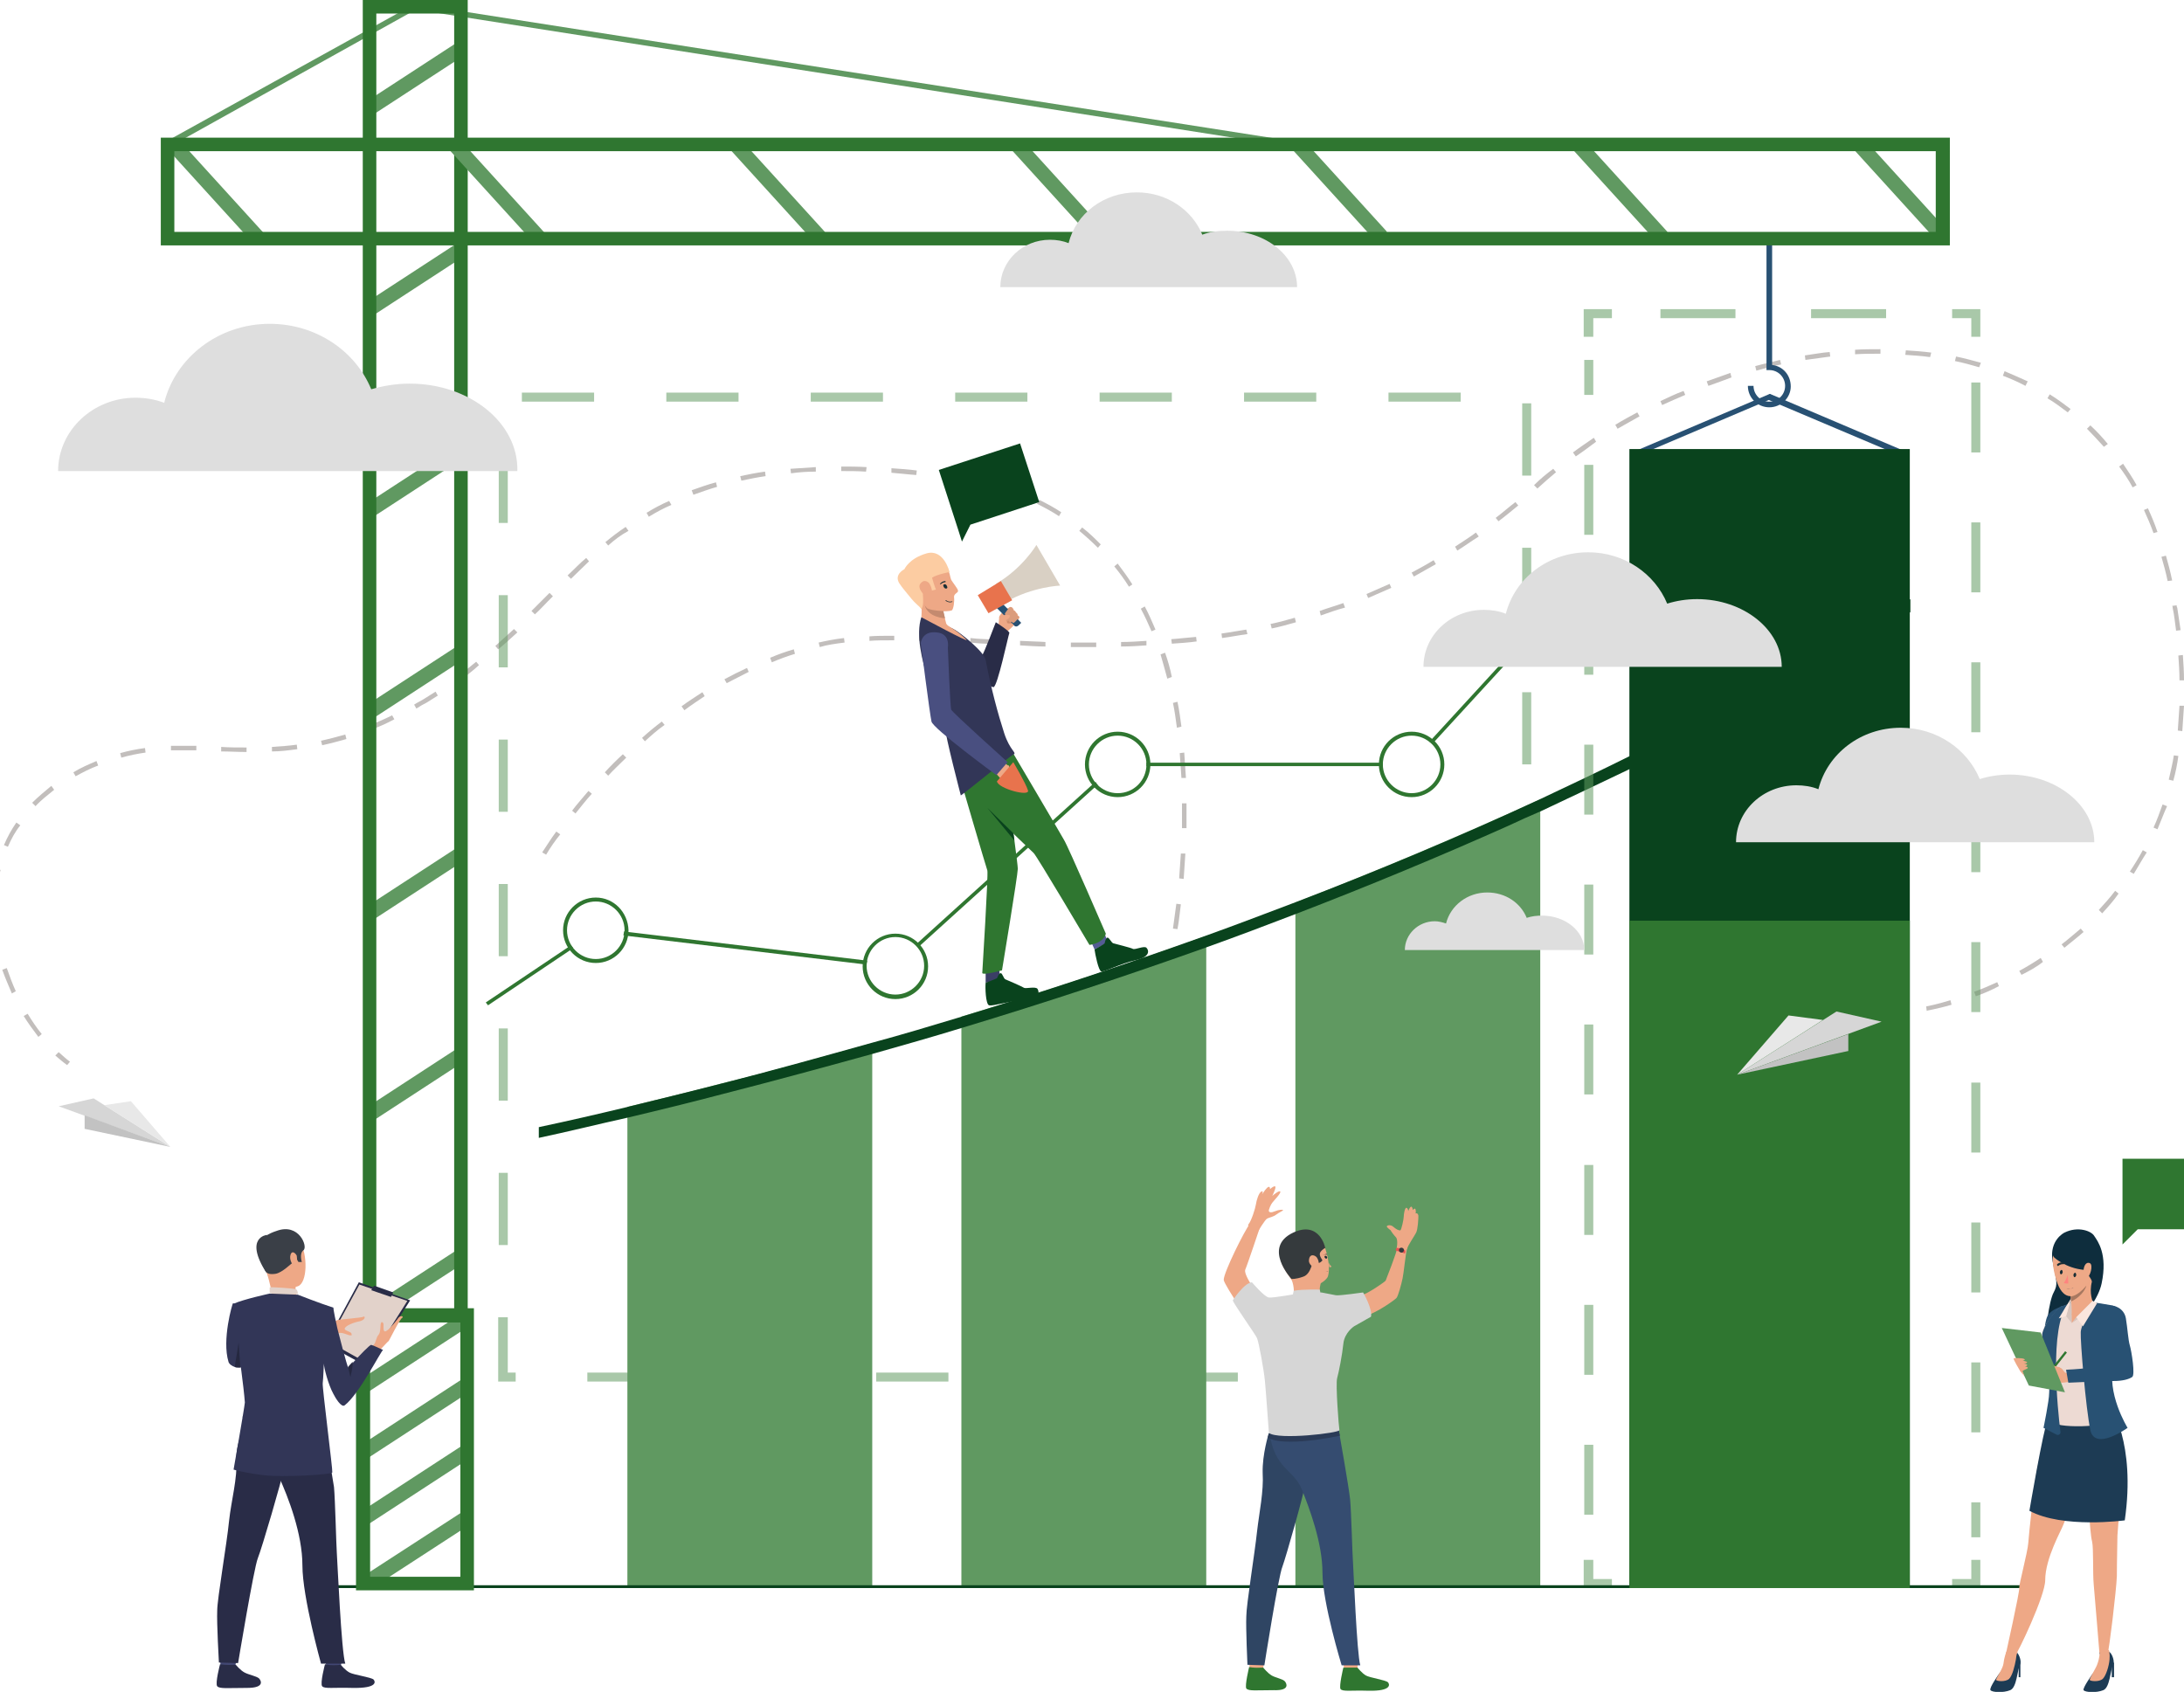 <?xml version="1.0" encoding="utf-8"?>
<!-- Generator: Adobe Illustrator 25.4.1, SVG Export Plug-In . SVG Version: 6.00 Build 0)  -->
<svg version="1.1" id="Слой_1" xmlns="http://www.w3.org/2000/svg" xmlns:xlink="http://www.w3.org/1999/xlink" x="0px" y="0px"
	 viewBox="0 0 387.1 299.9" style="enable-background:new 0 0 387.1 299.9;" xml:space="preserve">
<style type="text/css">
	.st0{fill:#609961;}
	.st1{fill:#C2BEBC;}
	.st2{opacity:0.54;}
	.st3{fill:#285173;}
	.st4{fill:#09431D;}
	.st5{fill:#2F7630;}
	.st6{fill:#0E2D3D;}
	.st7{fill:#1D3B54;}
	.st8{fill:#EEA886;}
	.st9{fill:#EDDAD3;}
	.st10{fill:#D6C5BE;}
	.st11{fill:#FAE6DE;}
	.st12{fill:#EEA987;}
	.st13{fill:#A77860;}
	.st14{fill:#D6D6D6;}
	.st15{fill:#E8E8E8;}
	.st16{fill:#C2C2C2;}
	.st17{fill:#CF8C6C;}
	.st18{fill:#3B3F66;}
	.st19{fill:#555C94;}
	.st20{fill:#292C47;}
	.st21{fill:#323657;}
	.st22{fill:#D9D0C4;}
	.st23{fill:#494F80;}
	.st24{fill:#E8734D;}
	.st25{fill:#FCCCA2;}
	.st26{fill:#C48A6F;}
	.st27{fill:#DB9C7C;}
	.st28{fill:#DEDEDE;}
	.st29{fill:#2F4563;}
	.st30{fill:#354C70;}
	.st31{fill:#2B3B57;}
	.st32{fill:#353A3D;}
	.st33{fill:#E55353;}
	.st34{fill:#E2D2CA;}
	.st35{fill:#EAD8CF;}
	.st36{fill:#DA9B5B;}
	.st37{fill:#424773;}
	.st38{fill:#3A3F47;}
	.st39{fill:#252840;}
	.st40{fill:#1A2E35;}
	.st41{fill:#FF847F;}
</style>
<g>
	<g>
		
			<rect x="62.6" y="238.4" transform="matrix(0.838 -0.546 0.546 0.838 -118.887 79.021)" class="st0" width="22" height="2.6"/>
	</g>
	<g>
		
			<rect x="62.6" y="250.1" transform="matrix(0.838 -0.546 0.546 0.838 -125.321 80.933)" class="st0" width="22" height="2.6"/>
	</g>
	<g>
		
			<rect x="62.6" y="261.9" transform="matrix(0.838 -0.546 0.546 0.838 -131.717 82.8)" class="st0" width="22" height="2.6"/>
	</g>
	<g>
		<polygon class="st0" points="65.8,281.6 63.6,279.9 82.1,267.9 83.5,270.1 		"/>
	</g>
</g>
<g>
	<g>
		
			<rect x="63.9" y="226.6" transform="matrix(0.838 -0.546 0.546 0.838 -112.48 77.122)" class="st0" width="19.3" height="2.6"/>
	</g>
	<g>
		
			<rect x="63.9" y="190.9" transform="matrix(0.838 -0.546 0.546 0.838 -93.031 71.373)" class="st0" width="19.3" height="2.6"/>
	</g>
	<g>
		
			<rect x="63.9" y="155.3" transform="matrix(0.838 -0.546 0.546 0.838 -73.533 65.557)" class="st0" width="19.3" height="2.6"/>
	</g>
	<g>
		
			<rect x="63.9" y="119.6" transform="matrix(0.838 -0.546 0.546 0.838 -54.058 59.773)" class="st0" width="19.3" height="2.6"/>
	</g>
	<g>
		<rect x="63.9" y="83.9" transform="matrix(0.838 -0.546 0.546 0.838 -34.586 53.997)" class="st0" width="19.3" height="2.6"/>
	</g>
	<g>
		
			<rect x="63.9" y="48.2" transform="matrix(0.838 -0.546 0.546 0.838 -15.109 48.211)" class="st0" width="19.3" height="2.6"/>
	</g>
	<g>
		<rect x="63.9" y="12.6" transform="matrix(0.838 -0.546 0.546 0.838 4.369 42.425)" class="st0" width="19.3" height="2.6"/>
	</g>
</g>
<g>
	<path class="st1" d="M341.5,179.2l-0.1-0.8c0,0,1.7-0.3,4.3-1.1l0.2,0.8C343.2,178.9,341.5,179.1,341.5,179.2z M350.2,176.6
		l-0.3-0.8c1.4-0.5,2.8-1.1,4.1-1.7l0.3,0.7C353,175.5,351.6,176.1,350.2,176.6z M358.3,172.8l-0.4-0.7c1.3-0.7,2.6-1.5,3.8-2.3
		l0.4,0.7C361,171.4,359.7,172.1,358.3,172.8z M365.9,168l-0.5-0.6c1.2-0.9,2.3-1.9,3.4-2.8l0.5,0.6
		C368.3,166.1,367.1,167,365.9,168z M372.6,161.9l-0.6-0.6c1-1.1,2-2.2,2.9-3.4l0.6,0.5C374.6,159.7,373.6,160.8,372.6,161.9z
		 M378.2,154.9l-0.7-0.4c0.8-1.2,1.6-2.5,2.3-3.8l0.7,0.4C379.7,152.3,379,153.6,378.2,154.9z M96.8,151.5l-0.7-0.4
		c0.8-1.2,1.6-2.5,2.5-3.7l0.7,0.5C98.4,149,97.5,150.3,96.8,151.5z M382.4,147l-0.7-0.3c0.6-1.3,1.1-2.7,1.6-4.1l0.8,0.3
		C383.5,144.2,383,145.6,382.4,147z M102,144.2l-0.6-0.5c0.9-1.2,1.9-2.3,2.9-3.5l0.6,0.5C103.8,141.9,102.9,143.1,102,144.2z
		 M385.2,138.4l-0.8-0.2c0.3-1.4,0.7-2.9,0.9-4.3l0.8,0.1C385.9,135.5,385.6,137,385.2,138.4z M107.8,137.5l-0.6-0.6
		c1-1.1,2.1-2.2,3.2-3.2l0.6,0.6C109.9,135.4,108.8,136.4,107.8,137.5z M114.3,131.4l-0.5-0.6c1.1-1,2.3-2,3.5-2.9l0.5,0.6
		C116.5,129.4,115.4,130.4,114.3,131.4z M386.8,129.6l-0.8-0.1c0.1-1.4,0.2-2.9,0.3-4.4l0.8,0C387,126.6,386.9,128.1,386.8,129.6z
		 M121.3,125.9l-0.5-0.7c1.2-0.9,2.5-1.7,3.7-2.5l0.4,0.7C123.7,124.2,122.5,125,121.3,125.9z M128.8,121.1l-0.4-0.7
		c1.3-0.7,2.7-1.4,4-2l0.3,0.7C131.4,119.8,130.1,120.4,128.8,121.1z M386.3,120.6c0-1.5-0.1-2.9-0.2-4.4l0.8-0.1
		c0.1,1.5,0.2,3,0.2,4.5L386.3,120.6z M136.8,117.4l-0.3-0.8c1.4-0.6,2.8-1.1,4.2-1.5l0.2,0.8C139.6,116.3,138.2,116.8,136.8,117.4z
		 M193.2,114.7c-1.1,0-2.2,0-3.4,0l0-0.8c1.1,0,2.3,0,3.4,0c0.4,0,0.7,0,1.1,0l0,0.8C193.9,114.7,193.5,114.7,193.2,114.7z
		 M145.3,114.7l-0.2-0.8c1.3-0.3,2.8-0.6,4.5-0.8l0.1,0.8C148.1,114.1,146.6,114.3,145.3,114.7z M198.7,114.6l0-0.8
		c1.5,0,3-0.1,4.5-0.2l0,0.8C201.8,114.5,200.3,114.6,198.7,114.6z M185.3,114.6c-1.4,0-2.9-0.1-4.5-0.2l0-0.8
		c1.6,0.1,3.1,0.1,4.5,0.2L185.3,114.6z M176.4,114.2c-1.2-0.1-2.3-0.1-3.4-0.2l-1-0.1l0-0.8l1,0.1c1.1,0.1,2.3,0.1,3.4,0.2
		L176.4,114.2z M207.7,114.1l-0.1-0.8c1.5-0.1,3-0.3,4.4-0.4l0.1,0.8C210.7,113.9,209.2,114,207.7,114.1z M167.4,113.8
		c-1.7-0.1-3.1-0.1-4.5-0.2l0-0.8c1.3,0,2.8,0.1,4.5,0.2L167.4,113.8z M154.1,113.6l0-0.8c1.2-0.1,2.5-0.1,3.9-0.1
		c0.2,0,0.4,0,0.5,0l0,0.8c-0.2,0-0.4,0-0.5,0C156.6,113.5,155.3,113.5,154.1,113.6z M216.6,113.1l-0.1-0.8c1.5-0.2,3-0.5,4.4-0.7
		l0.2,0.8C219.6,112.6,218.1,112.9,216.6,113.1z M385.7,111.8c-0.2-1.3-0.3-2.7-0.6-4c0-0.1,0-0.3-0.1-0.4l0.8-0.1
		c0,0.1,0,0.3,0.1,0.4c0.2,1.3,0.4,2.7,0.6,4L385.7,111.8z M225.4,111.4l-0.2-0.8c1.5-0.3,2.9-0.7,4.3-1.1l0.2,0.8
		C228.3,110.7,226.9,111.1,225.4,111.4z M234.1,109.1l-0.2-0.8c1.4-0.5,2.8-0.9,4.2-1.4l0.3,0.8
		C236.9,108.1,235.5,108.6,234.1,109.1z M242.5,106l-0.3-0.7c1.4-0.6,2.7-1.2,4.1-1.8l0.3,0.7C245.2,104.8,243.9,105.4,242.5,106z
		 M384.2,103c-0.3-1.5-0.7-2.9-1.1-4.3l0.8-0.2c0.4,1.4,0.8,2.9,1.1,4.4L384.2,103z M250.6,102.2l-0.4-0.7c1.3-0.7,2.6-1.4,3.9-2.2
		l0.4,0.7C253.2,100.7,251.9,101.5,250.6,102.2z M258.3,97.6l-0.4-0.7c1.2-0.8,2.5-1.6,3.7-2.5l0.5,0.7
		C260.8,95.9,259.6,96.8,258.3,97.6z M381.7,94.5c-0.5-1.4-1.1-2.8-1.7-4.1l0.7-0.3c0.6,1.3,1.2,2.7,1.7,4.2L381.7,94.5z
		 M265.6,92.4l-0.5-0.6c1.2-0.9,2.3-1.9,3.5-2.8l0.5,0.6C268,90.5,266.8,91.5,265.6,92.4z M272.5,86.6l-0.6-0.6l0.1-0.1
		c1-1,2.1-1.9,3.3-2.8l0.5,0.6c-1.1,0.9-2.2,1.9-3.2,2.8L272.5,86.6z M378,86.4c-0.7-1.3-1.5-2.5-2.4-3.7l0.7-0.5
		c0.8,1.2,1.7,2.5,2.4,3.8L378,86.4z M279.3,80.9l-0.5-0.7c1.2-0.9,2.4-1.7,3.7-2.6l0.4,0.7C281.7,79.2,280.5,80.1,279.3,80.9z
		 M372.9,79.2c-1-1.1-2-2.2-3-3.2l0.6-0.6c1.1,1,2.1,2.1,3.1,3.3L372.9,79.2z M286.7,76l-0.4-0.7c1.3-0.8,2.6-1.5,3.9-2.2l0.4,0.7
		C289.3,74.5,288,75.3,286.7,76z M366.5,73.1c-1.2-0.9-2.4-1.8-3.6-2.5l0.4-0.7c1.3,0.8,2.5,1.7,3.7,2.6L366.5,73.1z M294.6,71.8
		l-0.3-0.7c1.3-0.6,2.7-1.3,4.1-1.8l0.3,0.7C297.3,70.6,295.9,71.2,294.6,71.8z M302.8,68.4l-0.3-0.8c1.4-0.5,2.8-1,4.2-1.5l0.2,0.8
		C305.6,67.4,304.2,67.9,302.8,68.4z M359,68.4c-1.3-0.7-2.7-1.3-4-1.8l0.3-0.8c1.4,0.6,2.8,1.2,4.1,1.8L359,68.4z M311.3,65.7
		l-0.2-0.8c1.4-0.4,2.9-0.7,4.4-1.1l0.2,0.8C314.2,64.9,312.7,65.3,311.3,65.7z M350.8,65.1c-1.4-0.4-2.8-0.8-4.3-1.1l0.2-0.8
		c1.5,0.3,2.9,0.7,4.4,1.1L350.8,65.1z M320,63.8l-0.1-0.8c1.5-0.2,3-0.5,4.4-0.6l0.1,0.8C322.9,63.4,321.5,63.6,320,63.8z
		 M342.1,63.3c-1.4-0.2-2.9-0.3-4.4-0.4l0.1-0.8c1.5,0.1,3,0.2,4.5,0.4L342.1,63.3z M328.8,62.8l0-0.8c1.4-0.1,2.9-0.1,4.3-0.1
		l0.2,0l0,0.8h-0.2C331.7,62.7,330.3,62.7,328.8,62.8z"/>
</g>
<g>
	<path class="st1" d="M11.9,188.8c-0.7-0.5-1.4-1.1-2.1-1.7l0.6-0.6c0.7,0.6,1.3,1.2,2,1.7L11.9,188.8z M6.8,183.8
		c-0.9-1.2-1.8-2.4-2.6-3.7l0.7-0.4c0.8,1.3,1.6,2.5,2.5,3.6L6.8,183.8z M205.3,182.3l-0.8-0.2c0,0,0.4-1.6,1.1-4.3l0.8,0.2
		C205.7,180.7,205.3,182.3,205.3,182.3z M2.1,176.1c-0.6-1.4-1.2-2.8-1.7-4.2l0.8-0.3c0.5,1.4,1,2.8,1.6,4.1L2.1,176.1z
		 M207.3,173.5l-0.8-0.2c0.3-1.4,0.5-2.9,0.8-4.4l0.8,0.1C207.8,170.6,207.5,172.1,207.3,173.5z M-0.8,167.5c-0.3-1.5-0.5-3-0.6-4.5
		l0.8-0.1c0.1,1.4,0.3,2.9,0.6,4.4L-0.8,167.5z M208.7,164.7l-0.8-0.1c0.2-1.5,0.4-3,0.6-4.4l0.8,0.1
		C209.1,161.7,209,163.2,208.7,164.7z M-0.6,158.6l-0.8-0.1c0.1-1.5,0.3-3,0.7-4.5l0.8,0.2C-0.3,155.6-0.5,157.1-0.6,158.6z
		 M209.8,155.8l-0.8-0.1c0.1-1.5,0.2-3,0.3-4.4l0.8,0C210,152.8,209.9,154.3,209.8,155.8z M1.4,150.1l-0.7-0.3
		c0.6-1.4,1.3-2.7,2.2-4l0.7,0.5C2.7,147.4,2,148.7,1.4,150.1z M210.3,146.8l-0.8,0c0-1.1,0-2.2,0-3.2c0-0.4,0-0.8,0-1.2l0.8,0
		c0,0.4,0,0.8,0,1.2C210.3,144.7,210.3,145.8,210.3,146.8z M6.3,142.9l-0.6-0.6c1-1,2.2-2,3.4-3l0.5,0.7
		C8.5,140.9,7.3,141.8,6.3,142.9z M209.4,137.9c-0.1-1.5-0.2-3-0.3-4.4l0.8-0.1c0.1,1.5,0.2,3,0.3,4.5L209.4,137.9z M13.4,137.6
		l-0.4-0.7c1.3-0.8,2.7-1.4,4.1-2l0.3,0.8C16,136.2,14.7,136.9,13.4,137.6z M21.5,134.3l-0.2-0.8c1.4-0.4,2.9-0.7,4.4-0.9l0.1,0.8
		C24.4,133.6,22.9,133.9,21.5,134.3z M43.7,133.3c-1.5,0-3.1-0.1-4.5-0.1l0-0.8c1.4,0.1,2.9,0.1,4.5,0.1L43.7,133.3z M48.2,133.2
		l0-0.8c1.5-0.1,3-0.2,4.4-0.4l0.1,0.8C51.2,133,49.7,133.2,48.2,133.2z M30.3,133l0-0.8c1.3,0,2.7,0,4.5,0l0,0.8
		C33,133,31.6,133,30.3,133z M57.1,132.1l-0.2-0.8c1.4-0.3,2.9-0.7,4.3-1.1l0.2,0.8C60,131.4,58.5,131.8,57.1,132.1z M65.7,129.4
		l-0.3-0.8c1.3-0.5,2.7-1.1,4.1-1.8l0.4,0.7C68.4,128.3,67,128.9,65.7,129.4z M208.6,129c-0.2-1.5-0.4-3-0.7-4.4l0.8-0.2
		c0.3,1.4,0.5,2.9,0.7,4.4L208.6,129z M73.8,125.6l-0.4-0.7c0.6-0.4,1.3-0.7,1.9-1.1c0.6-0.4,1.3-0.8,1.9-1.2l0.4,0.7
		c-0.6,0.4-1.3,0.8-1.9,1.2C75.1,124.8,74.4,125.2,73.8,125.6z M81.4,120.7l-0.5-0.7c1.2-0.8,2.4-1.8,3.5-2.7l0.5,0.6
		C83.7,119,82.5,119.9,81.4,120.7z M206.9,120.3c-0.4-1.5-0.8-2.9-1.2-4.3l0.8-0.3c0.5,1.4,0.9,2.8,1.2,4.3L206.9,120.3z
		 M88.3,115.1l-0.5-0.6c1-0.9,2.1-1.9,3.3-3l0.6,0.6C90.5,113.2,89.4,114.2,88.3,115.1z M204.1,111.9c-0.6-1.4-1.2-2.7-1.9-4
		l0.7-0.4c0.7,1.3,1.3,2.7,1.9,4.1L204.1,111.9z M94.8,108.9l-0.6-0.6c0.8-0.8,1.5-1.5,2.3-2.3l0.9-0.9l0.6,0.6l-0.9,0.9
		C96.3,107.4,95.6,108.2,94.8,108.9z M200.1,104c-0.8-1.3-1.7-2.5-2.6-3.6l0.6-0.5c0.9,1.2,1.8,2.4,2.6,3.7L200.1,104z M101.2,102.6
		l-0.6-0.6c1.2-1.1,2.2-2.2,3.3-3.1l0.5,0.6C103.4,100.5,102.3,101.5,101.2,102.6z M194.6,97.1c-1-1-2.1-2-3.3-3l0.5-0.6
		c1.2,0.9,2.3,2,3.3,3L194.6,97.1z M107.8,96.7l-0.5-0.6c1.2-1,2.4-1.9,3.6-2.7l0.5,0.7C110.1,94.8,108.9,95.7,107.8,96.7z
		 M115,91.6l-0.4-0.7c1.3-0.8,2.6-1.5,4-2.1l0.4,0.7C117.6,90.1,116.3,90.8,115,91.6z M187.7,91.5c-1.2-0.8-2.5-1.5-3.9-2.2l0.4-0.7
		c1.4,0.7,2.7,1.4,3.9,2.2L187.7,91.5z M122.9,87.7l-0.3-0.8c1.4-0.5,2.8-1,4.3-1.4l0.2,0.8C125.7,86.7,124.3,87.2,122.9,87.7z
		 M179.8,87.6c-1.4-0.5-2.8-1-4.2-1.4l0.2-0.8c1.5,0.4,2.9,0.9,4.3,1.4L179.8,87.6z M171.3,85.3c-1.1-0.2-2.2-0.4-3.4-0.5
		c-0.3,0-0.7-0.1-1-0.1l0.1-0.8c0.3,0,0.7,0.1,1,0.1c1.2,0.1,2.3,0.3,3.4,0.5L171.3,85.3z M131.4,85.2l-0.2-0.8
		c1.4-0.3,2.9-0.6,4.4-0.8l0.1,0.8C134.3,84.6,132.8,84.9,131.4,85.2z M162.4,84.2c-1.5-0.1-3-0.3-4.4-0.4L158,83
		c1.5,0.1,3,0.2,4.5,0.4L162.4,84.2z M140.2,83.9l-0.1-0.8c1.4-0.1,3-0.2,4.5-0.3l0,0.8C143.1,83.6,141.6,83.7,140.2,83.9z
		 M153.5,83.6c-1.5-0.1-3-0.1-4.4-0.1h0v-0.8h0c1.4,0,2.9,0,4.5,0.1L153.5,83.6z"/>
</g>
<g>
	<path class="st0" d="M229.6,26.1H29.7c-0.2,0-0.4-0.2-0.5-0.4c-0.1-0.2,0-0.5,0.2-0.6L73.3,0.8c0.1-0.1,0.2-0.1,0.3-0.1l156,24.4
		c0.3,0,0.4,0.3,0.4,0.5C230.1,25.9,229.8,26.1,229.6,26.1z M31.7,25.1H223L73.7,1.7L31.7,25.1z"/>
</g>
<g class="st2">
	<path class="st0" d="M270.6,244.9h-12.8v-1.6h12.8V244.9z M245,244.9h-12.8v-1.6H245V244.9z M219.4,244.9h-12.8v-1.6h12.8V244.9z
		 M193.7,244.9h-12.8v-1.6h12.8V244.9z M168.1,244.9h-12.8v-1.6h12.8V244.9z M142.5,244.9h-12.8v-1.6h12.8V244.9z M116.9,244.9
		h-12.8v-1.6h12.8V244.9z M91.3,244.9h-3v-11.4H90v9.8h1.4V244.9z M271.4,237.9h-1.6v-12.8h1.6V237.9z M90,220.7h-1.6v-12.8H90
		V220.7z M271.4,212.3h-1.6v-12.8h1.6V212.3z M90,195.1h-1.6v-12.8H90V195.1z M271.4,186.7h-1.6v-12.8h1.6V186.7z M90,169.5h-1.6
		v-12.8H90V169.5z M271.4,161.1h-1.6v-12.8h1.6V161.1z M90,143.9h-1.6v-12.8H90V143.9z M271.4,135.5h-1.6v-12.8h1.6V135.5z
		 M90,118.3h-1.6v-12.8H90V118.3z M271.4,109.9h-1.6V97.1h1.6V109.9z M90,92.7h-1.6V79.9H90V92.7z M271.4,84.3h-1.6V71.5h1.6V84.3z
		 M258.9,71.2h-12.8v-1.6h12.8V71.2z M233.3,71.2h-12.8v-1.6h12.8V71.2z M207.7,71.2h-12.8v-1.6h12.8V71.2z M182.1,71.2h-12.8v-1.6
		h12.8V71.2z M156.5,71.2h-12.8v-1.6h12.8V71.2z M130.9,71.2h-12.8v-1.6h12.8V71.2z M105.3,71.2H92.5v-1.6h12.8V71.2z"/>
</g>
<g>
	<path class="st3" d="M337.6,81.1h-47.9c-0.2,0-0.5-0.2-0.5-0.4c0-0.2,0.1-0.5,0.3-0.6l24-10.2c0.1-0.1,0.3-0.1,0.4,0l24,10.2
		c0.2,0.1,0.3,0.3,0.3,0.6C338,80.9,337.8,81.1,337.6,81.1z M292.1,80h42.9l-21.5-9.1L292.1,80z"/>
</g>
<g>
	<g>
		<path class="st0" d="M154.6,184.9v96.6h-43.4v-85.3c5.4-1.3,10.9-2.6,16.5-4.1C136.4,190,145.4,187.5,154.6,184.9z"/>
	</g>
</g>
<g>
	<g>
		<path class="st0" d="M213.8,165.9v115.6h-43.4V180.2C184.5,176,199,171.2,213.8,165.9z"/>
	</g>
</g>
<g>
	<g>
		<path class="st0" d="M273,141.7v139.8h-43.4V160C244,154.4,258.5,148.3,273,141.7z"/>
	</g>
</g>
<g>
	<g>
		<path class="st4" d="M95.5,201.7c5.2-1.1,10.4-2.4,15.8-3.6c5.5-1.3,11.2-2.7,16.9-4.2c9-2.3,17.8-4.7,26.5-7.1
			c5.3-1.5,10.6-3,15.8-4.6c14.9-4.5,29.4-9.3,43.4-14.3c5.3-1.9,10.6-3.9,15.8-5.9c13-5,25.5-10.2,37.6-15.6
			c1.9-0.9,3.9-1.8,5.8-2.6c5.3-2.5,10.6-5,15.8-7.5c15.3-7.6,29.8-15.5,43.4-23.8c1-0.6,1.9-1.2,2.9-1.8c1.1-0.7,2.3-1.4,3.4-2.2
			v-2.3c-2.1,1.3-4.2,2.6-6.3,3.9c-14.1,8.6-28.6,16.6-43.4,23.9c-5.2,2.6-10.5,5.1-15.8,7.6c-14.4,6.7-29,12.8-43.4,18.3
			c-5.3,2-10.5,4-15.8,5.9c-14.8,5.3-29.3,10.1-43.4,14.4c-5.3,1.6-10.6,3.2-15.8,4.6c-9.3,2.6-18.3,5.1-26.9,7.3
			c-5.6,1.4-11.1,2.8-16.5,4.1c-5.4,1.3-10.6,2.5-15.8,3.6V201.7z"/>
	</g>
</g>
<g>
	<rect x="288.8" y="79.6" class="st4" width="49.7" height="201.9"/>
</g>
<g class="st2">
	<g>
		<polygon class="st0" points="351,281.5 346,281.5 346,279.9 349.4,279.9 349.4,276.5 351,276.5 		"/>
	</g>
	<g>
		<path class="st0" d="M337.4,281.5h-13.3v-1.6h13.3V281.5z M310.8,281.5h-13.3v-1.6h13.3V281.5z"/>
	</g>
	<g>
		<polygon class="st0" points="285.7,281.5 280.7,281.5 280.7,276.5 282.4,276.5 282.4,279.9 285.7,279.9 		"/>
	</g>
	<g>
		<path class="st0" d="M282.4,268.5h-1.6v-12.4h1.6V268.5z M282.4,243.7h-1.6v-12.4h1.6V243.7z M282.4,218.9h-1.6v-12.4h1.6V218.9z
			 M282.4,194h-1.6v-12.4h1.6V194z M282.4,169.2h-1.6v-12.4h1.6V169.2z M282.4,144.4h-1.6V132h1.6V144.4z M282.4,119.6h-1.6v-12.4
			h1.6V119.6z M282.4,94.8h-1.6V82.4h1.6V94.8z M282.4,70h-1.6v-6.2h1.6V70z"/>
	</g>
	<g>
		<polygon class="st0" points="282.4,59.7 280.7,59.7 280.7,54.8 285.7,54.8 285.7,56.4 282.4,56.4 		"/>
	</g>
	<g>
		<path class="st0" d="M334.3,56.4H321v-1.6h13.3V56.4z M307.6,56.4h-13.3v-1.6h13.3V56.4z"/>
	</g>
	<g>
		<polygon class="st0" points="351,59.7 349.4,59.7 349.4,56.4 346,56.4 346,54.8 351,54.8 		"/>
	</g>
	<g>
		<path class="st0" d="M351,272.5h-1.6v-6.2h1.6V272.5z M351,253.9h-1.6v-12.4h1.6V253.9z M351,229.1h-1.6v-12.4h1.6V229.1z
			 M351,204.3h-1.6v-12.4h1.6V204.3z M351,179.4h-1.6V167h1.6V179.4z M351,154.6h-1.6v-12.4h1.6V154.6z M351,129.8h-1.6v-12.4h1.6
			V129.8z M351,105h-1.6V92.6h1.6V105z M351,80.2h-1.6V67.8h1.6V80.2z"/>
	</g>
</g>
<g>
	<g>
		<g>
			<path class="st5" d="M101.2,167.5c0.1,0.2,0.2,0.4,0.4,0.5l-0.5,0.4l-14.6,9.8l-0.4-0.5l14.6-9.8L101.2,167.5z"/>
		</g>
		<g>
			<path class="st5" d="M153.7,170.3c0,0.2-0.1,0.4-0.1,0.7l-0.7-0.1l-41.7-5l-0.7-0.1c0-0.2,0.1-0.4,0.1-0.7l0.7,0.1l41.7,5
				L153.7,170.3z"/>
		</g>
		<g>
			<path class="st5" d="M194.6,139.1l-0.5,0.4l-30.9,28l-0.5,0.4c-0.1-0.2-0.3-0.3-0.4-0.5l0.5-0.4l30.9-28l0.5-0.4
				C194.3,138.8,194.4,139,194.6,139.1z"/>
		</g>
		<g>
			<path class="st5" d="M245.1,135.5c0,0.1,0,0.2,0,0.3h-41.9c0-0.1,0-0.2,0-0.3c0-0.1,0-0.2,0-0.3h41.9
				C245.1,135.2,245.1,135.4,245.1,135.5z"/>
		</g>
		<g>
			<path class="st5" d="M281.1,102.2l-26.8,29.2l-0.4,0.5c-0.2-0.2-0.3-0.3-0.5-0.4l0.4-0.5l26.8-29.2L281.1,102.2z"/>
		</g>
	</g>
	<g>
		<g>
			<path class="st5" d="M105.6,159.1c-3.2,0-5.8,2.6-5.8,5.8c0,3.2,2.6,5.8,5.8,5.8c3.2,0,5.8-2.6,5.8-5.8
				C111.3,161.7,108.8,159.1,105.6,159.1z M105.6,170c-2.8,0-5.1-2.3-5.1-5.1c0-2.8,2.3-5.1,5.1-5.1c2.8,0,5.1,2.3,5.1,5.1
				C110.7,167.7,108.4,170,105.6,170z"/>
		</g>
	</g>
	<g>
		<g>
			<path class="st5" d="M158.7,165.5c-3.2,0-5.8,2.6-5.8,5.8c0,3.2,2.6,5.8,5.8,5.8c3.2,0,5.8-2.6,5.8-5.8
				C164.5,168.1,161.9,165.5,158.7,165.5z M158.7,176.3c-2.8,0-5.1-2.3-5.1-5.1c0-2.8,2.3-5.1,5.1-5.1c2.8,0,5.1,2.3,5.1,5.1
				C163.8,174,161.5,176.3,158.7,176.3z"/>
		</g>
	</g>
	<g>
		<g>
			<path class="st5" d="M198.1,129.7c-3.2,0-5.8,2.6-5.8,5.8c0,3.2,2.6,5.8,5.8,5.8c3.2,0,5.8-2.6,5.8-5.8
				C203.9,132.3,201.3,129.7,198.1,129.7z M198.1,140.6c-2.8,0-5.1-2.3-5.1-5.1c0-2.8,2.3-5.1,5.1-5.1c2.8,0,5.1,2.3,5.1,5.1
				C203.2,138.3,201,140.6,198.1,140.6z"/>
		</g>
	</g>
	<g>
		<g>
			<path class="st5" d="M250.2,129.7c-3.2,0-5.8,2.6-5.8,5.8c0,3.2,2.6,5.8,5.8,5.8c3.2,0,5.8-2.6,5.8-5.8
				C256,132.3,253.4,129.7,250.2,129.7z M250.2,140.6c-2.8,0-5.1-2.3-5.1-5.1c0-2.8,2.3-5.1,5.1-5.1c2.8,0,5.1,2.3,5.1,5.1
				C255.3,138.3,253,140.6,250.2,140.6z"/>
		</g>
	</g>
</g>
<g>
	<path class="st5" d="M82.9,234.4H64.3V0h18.6V234.4z M66.7,232h13.8V2.4H66.7V232z"/>
</g>
<g>
	<path class="st3" d="M313.6,72.2c-2.1,0-3.8-1.7-3.8-3.8h1c0,1.5,1.2,2.8,2.8,2.8c1.5,0,2.8-1.2,2.8-2.8c0-1.5-1.2-2.8-2.8-2.8
		h-0.5V41.5h1v23.2c1.9,0.2,3.3,1.8,3.3,3.8C317.4,70.5,315.7,72.2,313.6,72.2z"/>
</g>
<g>
	<g>
		<rect x="37" y="23" transform="matrix(0.74 -0.673 0.673 0.74 -12.881 34.622)" class="st0" width="2.6" height="21.9"/>
	</g>
	<g>
		
			<rect x="86.8" y="23" transform="matrix(0.74 -0.673 0.673 0.74 6.624222e-02 68.109)" class="st0" width="2.6" height="21.9"/>
	</g>
	<g>
		
			<rect x="136.6" y="23" transform="matrix(0.74 -0.673 0.673 0.74 13.013 101.596)" class="st0" width="2.6" height="21.9"/>
	</g>
	<g>
		<rect x="186.4" y="23" transform="matrix(0.74 -0.673 0.673 0.74 25.959 135.08)" class="st0" width="2.6" height="21.9"/>
	</g>
	<g>
		
			<rect x="236.2" y="23" transform="matrix(0.74 -0.673 0.673 0.74 38.903 168.563)" class="st0" width="2.6" height="21.9"/>
	</g>
	<g>
		
			<rect x="285.9" y="23" transform="matrix(0.74 -0.673 0.673 0.74 51.849 202.048)" class="st0" width="2.6" height="21.9"/>
	</g>
	<g>
		
			<rect x="335.7" y="23" transform="matrix(0.74 -0.673 0.673 0.74 64.808 235.552)" class="st0" width="2.6" height="21.9"/>
	</g>
</g>
<g>
	<path class="st5" d="M345.6,43.5H28.5V24.4h317.1V43.5z M30.9,41.1h312.2V26.8H30.9V41.1z"/>
</g>
<g>
	<g>
		<rect x="55.7" y="281" class="st4" width="304.7" height="0.5"/>
	</g>
</g>
<g>
	<path class="st5" d="M84,281.9H63.1v-50H84V281.9z M65.6,279.5h16v-45.1h-16V279.5z"/>
</g>
<g>
	<g>
		<g>
			<g>
				<path class="st6" d="M365.9,218.5c0,0-2.7,1.3-2.1,5c0.7,3.6,1,4.1,0.2,5.6c-0.8,1.4-1.7,7.5-1,8.7c0.7,1.2,8.4-5.1,9.5-10.3
					c1.1-5.2-0.7-7.5-1.3-8.4C370.7,218.2,368.3,217.3,365.9,218.5z"/>
			</g>
		</g>
	</g>
</g>
<g>
	<g>
		<path class="st3" d="M365.2,231.7c0,0-1.4,0.3-2.2,1.4c-0.5,0.8-0.6,2.6-0.7,2.9c-0.1,0.3-1.1,4.1-1.1,4.1l2.9,1.9L365.2,231.7z"
			/>
	</g>
</g>
<g>
	<g>
		<path class="st7" d="M354.4,296.6c0,0-1.9,2.6-1.6,3c0.3,0.4,2.3,0.5,3.5,0c1.2-0.5,1.2-3.5,1.8-4.7c0.2-0.5-0.3-2.1-1-2.2
			c-0.7-0.1-1.4,0.2-1.4,0.2S356.4,294.6,354.4,296.6z"/>
	</g>
</g>
<g>
	<g>
		<g>
			<path class="st8" d="M355.6,292.8c0,0-0.4,1.1-0.5,2.1c-0.1,0.9-1.4,2.7-1.3,2.9c0.1,0.2,1.6,0.4,2.3-0.2c0.6-0.6,1-2.3,1.2-3.4
				c0.1-1,0.3-1.4,0.3-1.4S356.3,292.2,355.6,292.8z"/>
		</g>
	</g>
</g>
<g>
	<g>
		<path class="st7" d="M370.9,296.7c0,0-1.8,2.5-1.6,2.9c0.3,0.4,2.3,0.5,3.5,0c1.2-0.5,1.2-3.5,1.8-4.7c0.2-0.5-0.3-2.1-1-2.2
			c-0.7-0.1-1.5,0.2-1.5,0.2S372.9,294.7,370.9,296.7z"/>
	</g>
</g>
<g>
	<g>
		<g>
			<path class="st8" d="M372.2,292.8c0,0-0.1,1.2-0.4,2c-0.2,0.8-1.5,2.7-1.4,3c0.1,0.2,1.6,0.4,2.3-0.2c0.6-0.6,1.1-2.3,1.2-3.4
				c0.1-1-0.1-1.7-0.1-1.7S372.8,292.2,372.2,292.8z"/>
		</g>
	</g>
</g>
<g>
	<g>
		<g>
			<path class="st8" d="M363,251.3c0,0-1.6,7.6-2,9.5c-0.4,1.9-1.4,11.1-1.5,12.7c-0.1,1.6-1.7,7.5-1.6,8c0.1,0.6-2.4,11.8-2.4,11.8
				s0.8,0.7,1.7,0.1c0.4-0.3,5.3-10.5,5.3-13.3c0-3.9,2.9-8.9,3.2-9.8c3.4-8.1,2.8-10.5,3.2-11c0.4-0.5,0.5,0.3,0.7,1.5
				c0.3,1.2,0.8,11.2,1.2,12.4c0.3,1.3,0.1,5.6,0.3,7.7c0.2,2.2,1,12,1,12s0.6,1,1.5,0c0.2-0.2,1.5-10.9,1.6-13.5
				c0-2.6,0.1-6.1,0.1-7.2c0.7-10.7,2.4-12.2-0.3-19.8C370.1,238.2,363,251.3,363,251.3z"/>
		</g>
	</g>
</g>
<g>
	<g>
		<path class="st7" d="M374,249.2c0,0,4.6,6.5,2.6,20.3c0,0-11,1.5-16.9-1.7c0,0,2.4-14.2,3.3-16.4C363.9,249.1,374,249.2,374,249.2
			z"/>
	</g>
</g>
<g>
	<g>
		<polygon class="st7" points="358.1,294.6 358.1,297.3 357.8,297.3 357.8,295.2 		"/>
	</g>
</g>
<g>
	<g>
		<polygon class="st7" points="374.7,294.6 374.7,297.3 374.3,297.3 374.3,295.2 		"/>
	</g>
</g>
<g>
	<g>
		<path class="st9" d="M367.7,230.7c0,0-1.7,0.8-2.3,0.9c-0.6,0.1-2.9,3.1-3.3,4.2c-0.4,1.1,0,2.7,0.8,4.6c0.8,1.9,0,2.6,0.4,4.5
			c0.4,1.9,0.7,6,0.6,7.1c-0.1,1.1,9.6,1.3,11.8-0.7c0,0-2.2-3.3-2.5-3.8c-0.3-0.5,0-3.1,0.2-3.7c0.3-0.7,2-6.3,2-6.3
			s1.4-4.3,0.1-5.3c-1.1-0.9-4.2-1.2-4.7-1.4C370.4,230.6,368.9,230.6,367.7,230.7z"/>
	</g>
</g>
<g>
	<g>
		<path class="st10" d="M367.2,234.5l-1-1.2l0.9-3.2C367.1,230.1,367.4,231.9,367.2,234.5z"/>
	</g>
</g>
<g>
	<g>
		<path class="st8" d="M366.9,228.8c0,0,0,0.4,0.1,1c0,0.3,0.1,0.6,0.1,0.9c0.1,0.9,0.1,1.8,0.1,2.3c0,0,1.8,1.8,3.8-2.1
			c0,0-0.8-1.6-0.2-3.8C371.4,224.9,366.9,228.8,366.9,228.8z"/>
	</g>
</g>
<g>
	<g>
		<polygon class="st8" points="367.2,232.9 367.2,234.5 369.2,233 		"/>
	</g>
</g>
<g>
	<g>
		<polygon class="st10" points="367.2,234.5 368,233.5 370.9,230.6 371.8,231.5 		"/>
	</g>
</g>
<g>
	<g>
		<path class="st3" d="M371.3,230.9c0,0-2.4,3.6-2.5,5.2c-0.1,1.6,0.9,13.6,1.7,17.4c0.8,3.8,6.6-0.4,6.6-0.4s-3.9-6.3-2.4-11.4
			c1.5-5.1,2-7.1,2-7.1s-0.5-2.8-2.3-3.2C372.8,231.1,371.3,230.9,371.3,230.9z"/>
	</g>
</g>
<g>
	<g>
		<path class="st3" d="M362,236.3c0,0-0.4,1.5,1.3,4.9c0,0,0,4.3-0.1,5.7c0,1.4-1,6.2-1,6.2l2.3,1.2c0.3,0.2,0.8-0.1,0.7-0.5
			c-0.5-3.9-2-18.6,1.3-22.6l-1.3,0.4C365.1,231.7,362.8,233.6,362,236.3z"/>
	</g>
</g>
<g>
	<g>
		<polygon class="st11" points="366.2,233.3 364.9,233.7 367.1,230.1 		"/>
	</g>
</g>
<g>
	<g>
		<polygon class="st11" points="368,233.5 369.2,235.1 371.7,231 370.9,230.6 		"/>
	</g>
</g>
<g>
	<rect x="362" y="241.5" transform="matrix(0.621 -0.784 0.784 0.621 -51.27 377.351)" class="st5" width="5.1" height="0.4"/>
</g>
<g>
	<path class="st8" d="M366.5,243.4c0,0-0.3,0-0.5-0.1c-0.3-0.3-0.5-0.9-1.1-0.9c-0.6,0-0.9,2-0.7,2.3c0.2,0.4,1,0.5,2.2,0.3
		C367.7,244.7,366.5,243.4,366.5,243.4z"/>
</g>
<g>
	<path class="st8" d="M365.1,242.4c0,0-0.9-0.3-1.9-0.5c-0.9-0.2-1.9-0.3-2-0.1c-0.1,0.2,0.9,0.3,1.7,0.6c0.8,0.2,0.6,0.3,0.6,0.3
		s0.1,0-0.9-0.1c-1-0.1-2-0.1-2.1,0.1c0,0.1,0,0.2,0.3,0.2c-0.2,0-0.2,0-0.2,0.1c0,0.4,1.4,0.8,2,0.9c-0.4-0.1-0.8-0.1-0.6,0.2
		c0.2,0.3,2.2,0.7,2.9,1C365.8,245.3,365.1,242.4,365.1,242.4z"/>
</g>
<g>
	<path class="st3" d="M374.1,231.5c0.6-0.2,2.4,0.4,2.7,2.2c0.3,1.8,0.4,3.8,0.7,4.8c0.3,1,1,5.3,0.4,5.6c-0.6,0.4-1.7,0.7-3.3,0.7
		c-1.6,0-8,0.3-8,0.3l-0.4-2.3c0,0,2.4-0.1,3.7-0.3c1.1-0.2,2.6-0.6,4.5-0.8c0,0-0.4-2.7-0.7-3.4
		C373.3,237.6,371.4,232.4,374.1,231.5z"/>
</g>
<g>
	<polygon class="st8" points="362.5,243.1 362.2,243.8 362.8,243.3 	"/>
</g>
<g>
	<g>
		<polygon class="st0" points="366,246.8 359.6,245.6 354.8,235.4 361.7,236.2 		"/>
	</g>
</g>
<g>
	<g>
		<g>
			<path class="st8" d="M358.8,243.9c0,0-0.3-0.3-0.7-0.8c-0.3-0.5-1.3-2.2-1.2-2.3c0.1-0.1,1.6-0.1,1.9,0.1
				c0.3,0.2-0.3,0.3-0.3,0.3s0.8,0.1,0.8,0.3c-0.1,0.2-0.6,0.2-0.6,0.2s0.7,0.1,0.6,0.3c-0.1,0.2-0.4,0.2-0.4,0.2s0.6,0.1,0.5,0.3
				c-0.1,0.2-1,0.4-0.9,0.6C358.6,243.4,358.8,243.9,358.8,243.9z"/>
		</g>
	</g>
</g>
<g>
	<g>
		<g>
			<g>
				<path class="st12" d="M366.3,218.9c0,0-4,1.2-1.8,8.1c2.2,6.9,7.6-0.8,7-5C371,217.9,366.3,218.9,366.3,218.9z"/>
			</g>
		</g>
	</g>
</g>
<g>
	<g>
		<g>
			<g>
				<path class="st6" d="M364.1,222.9c0,0,2,1.9,5.3,2.2c0,0,1.3,1.5,1.4,2.1c0,0,3-5-0.7-8C366.4,216.1,362.8,221.7,364.1,222.9z"
					/>
			</g>
		</g>
	</g>
</g>
<g>
	<g>
		<g>
			<g>
				<path class="st12" d="M369.3,225.2c0-0.5,0.3-1.6,1.1-1.3c0.7,0.3,0,2.6-0.5,2.5C369.9,226.4,369.3,226.4,369.3,225.2z"/>
			</g>
		</g>
	</g>
</g>
<g>
	<path class="st13" d="M367,229.8c0,0.3,0.1,0.6,0.1,0.9l0,0c2.3-1.1,2.7-2.8,2.7-2.8C368.1,229.9,367,229.8,367,229.8z"/>
</g>
<g>
	<g>
		<polygon class="st14" points="30.2,203.3 10.4,196.1 16.6,194.7 		"/>
	</g>
	<g>
		<polygon class="st15" points="30.2,203.3 23.2,195.2 18.5,195.9 		"/>
	</g>
	<g>
		<polygon class="st16" points="15,197.7 15,200.1 30.2,203.3 		"/>
	</g>
</g>
<g>
	<polygon class="st5" points="393.5,205.4 376.2,205.4 376.2,217.9 376.2,220.6 378.9,217.9 393.5,217.9 	"/>
</g>
<g>
	<path class="st8" d="M177,110.8c0,0,0.1-1.2,0.1-1.4c0-0.2,0.3-0.6,0.7-1c0.4-0.4,1.2-0.8,1.3-0.8c0.1,0,0.2,0,0.4,0.2
		c0.2,0.2,0.2,0.4,0.2,0.4s0.3,0.1,0.4,0.4c0,0,0.3,0.1,0.3,0.5c0,0,0.3,0.1,0.3,0.4c0,0-0.3,0.4-0.4,0.6c-0.1,0.2-0.8,1-1.6,1.7
		C178.7,111.7,177.7,112.1,177,110.8z"/>
</g>
<g>
	<path class="st17" d="M178.3,109.6c0,0,0.2,0.6,0.2,0.8c0,0.2,1.4,0.1,1.4,0.1S179,109.4,178.3,109.6z"/>
</g>
<g>
	<path class="st8" d="M178.7,111.7c0,0-0.2,0.4-0.2,0.5c0,0.1-1.9-0.4-1.4-1.5C177.5,109.7,178.7,111.7,178.7,111.7z"/>
</g>
<g>
	<polygon class="st18" points="174.7,174.2 174.7,172.3 177.1,171.9 177.3,173.6 	"/>
</g>
<g>
	<polygon class="st19" points="193.6,167.4 194,168.3 196.4,167 195.8,165.6 	"/>
</g>
<g>
	<g>
		<path class="st5" d="M178.9,143.1c0,0,0.3,2.2,0.7,4.6c0.1,0.4,0.1,0.8,0.2,1.3c0.3,2.3,0.6,4.6,0.6,5c0,1.1-2.8,18-2.8,18
			s-3.2,0.9-3.5,0.5c0,0,1.1-17.7,0.9-18.2c-0.2-0.5-4.9-16.6-4.9-16.6S178.5,142.3,178.9,143.1z"/>
	</g>
</g>
<g>
	<g>
		<path class="st5" d="M179.5,133.4c0,0,8.5,14.4,9.1,15.5c0.7,1.1,7.4,16.6,7.4,16.6s-0.2,1.6-2.9,2c0,0-9.4-15.9-9.9-16.3
			c-1.9-1.8-11.2-10.7-12.2-12c-1.1-1.3-1.5-3.2-1.5-3.2S172.7,132.2,179.5,133.4z"/>
	</g>
</g>
<g>
	<g>
		<path class="st20" d="M171.2,113.7c0,0,2.5,2.8,2.8,2.6c0.3-0.2,2.5-6,2.5-6s2.5,1.6,2.4,1.9c-0.2,0.5-2.1,9.5-2.8,9.6
			c-0.7,0.1-5-3.5-5-3.5S169.7,114.9,171.2,113.7z"/>
	</g>
</g>
<g>
	<g>
		<path class="st21" d="M163.3,109.4c0,0,4.4,1.4,5.7,2.1c1.3,0.7,5.5,4.1,5.7,5.5c1,5.2,2.2,9.6,3.3,13c1,3,2.2,3.4,1.7,3.7
			c-0.7,0.3-8.2,6.5-9.4,7.3c0,0-2.8-10.7-2.8-12.1C167.5,127.6,161.3,115.5,163.3,109.4z"/>
	</g>
</g>
<g>
	<path class="st22" d="M183.7,96.6l2.1,3.6l2.1,3.6c0,0-4.9,0.2-9.6,2.9l-0.9-1.6l-0.9-1.6C181.2,100.8,183.7,96.6,183.7,96.6z"/>
</g>
<g>
	<path class="st4" d="M194,168.3c0,0,1.8-1,1.8-1.1c0-0.1,0.2-1,0.5-1c0.3,0,0.7,0.9,1,1c0.3,0.1,3.2,0.8,3.5,1
		c0.4,0.2,2-0.6,2.4-0.2c0.4,0.4,0.8,1.6-1.9,2.2c-2.7,0.6-5.5,2.1-6.1,2C194.7,172.1,194.1,169.1,194,168.3z"/>
</g>
<g>
	<path class="st4" d="M174.7,174.2c0,0,1.9-0.7,2-0.8c0.1-0.1,0.3-0.9,0.7-0.9c0.3,0.1,0.5,1,0.8,1.1c0.3,0.1,3,1.3,3.3,1.5
		c0.3,0.2,2.1-0.3,2.4,0.2c0.3,0.5,0.5,1.7-2.2,1.9c-2.7,0.2-5.7,1.2-6.4,1C174.7,178,174.6,175,174.7,174.2z"/>
</g>
<g>
	<g>
		<path class="st12" d="M177.8,134.8c0,0,0.6,0.9,1,0.9c0.4,0.1-1,2.8-1,2.8s-1.5-1.6-1.6-1.8C176.3,136.6,177.8,134.8,177.8,134.8z
			"/>
	</g>
</g>
<g>
	<g>
		<path class="st23" d="M163.2,114c0,0,1.6,12.6,1.9,13.9c0.2,1.2,11.5,9.5,11.5,9.5l2-2.3c0,0-9.8-8.8-10-9.3
			c-0.2-0.5-0.6-11-0.6-11s0.5-2.5-2-2.7C163.4,111.8,163.2,114,163.2,114z"/>
	</g>
</g>
<g>
	<path class="st24" d="M179.6,135.1c0,0,2.2,3.7,2.6,5c0.4,1.2-5.3-0.3-5.5-1.6L179.6,135.1z"/>
</g>
<g>
	<g>
		<g>
			<path class="st8" d="M163.3,109.4c0,0,8.7,4.7,8,4c-2.3-2.2-3.4-2.3-3.6-2.9c-0.1-0.4-0.4-1.6-0.5-2c-0.2-0.7-0.4-1.3-0.4-1.3
				s-4.6-3.3-4-1.8C163.6,106.9,163.3,109.4,163.3,109.4z"/>
		</g>
	</g>
</g>
<g>
	<g>
		<g>
			<path class="st8" d="M166.5,99.2c0,0,1.6,1.7,1.7,2.2c0.2,0.5,0.2,0.9,0.4,1.4c0.3,0.5,1.2,1.6,1.2,1.9c0.1,0.4-0.8,0.5-0.7,1.2
				c0.1,0.7-0.1,2.1-0.4,2.3c-0.8,0.3-4.2,0.2-4.6-0.4c-0.4-0.6-2.7-3.6-3.3-4.2c-0.6-0.5,3.7-6.1,4.6-5.2
				C166.5,99.2,166.5,99.2,166.5,99.2z"/>
		</g>
	</g>
</g>
<g>
	<path class="st25" d="M159.4,103.4c-1-1.6,0.9-2.5,0.9-2.5s0.8-1.9,3.9-2.8c3.1-0.9,4.1,3.3,4.1,3.3s-2.2,0.4-3.1,1
		c0,0,0.5,1.8,0.7,2.1l-1.2,0.3c0,0-0.4-1.6-1-1.4c-0.6,0.1,0.4,3.5-0.4,4.6c0,0-0.1-0.2-0.3-0.4l0,0l0,0c-0.3-0.3-0.9-0.8-1.4-1.4
		C160.9,105.3,159.9,104.2,159.4,103.4z"/>
</g>
<g>
	<g>
		<g>
			<path class="st8" d="M164.7,103.4c0,0-0.8-1-1.6,0.1c-0.6,0.8,0.9,2.5,1.6,2.2C165.4,105.5,165.3,104.3,164.7,103.4z"/>
		</g>
	</g>
</g>
<g>
	<path class="st26" d="M163.9,107.3c0,0,0.4,0.6,0.6,0.6c0.2,0.1,1.2,0.4,2.7,0.4l0.3,1.3C167.5,109.6,164.5,109.5,163.9,107.3z"/>
</g>
<g>
	<path class="st3" d="M180.6,110.8l0.4-0.4l-3.5-3.6l-0.9,0.9l3,3C179.9,111.2,180.3,111.1,180.6,110.8z"/>
</g>
<g>
	<path class="st27" d="M179,107.6c0,0-1,1.1-0.9,1.3c0.2,0.2,0.3,0.2,0.3,0.2l-0.2,0.7c0,0,0.1,0.5,0.6,0.2c0,0,0.1,0.5,0.5,0.2
		c0,0,0.2,0.3,0.4,0.2c0.2-0.1,0.9-0.9,0.9-0.9s0.1-0.2-0.3-0.4c0,0,0-0.4-0.3-0.5c0,0,0-0.3-0.4-0.4c0,0-0.1-0.7-0.6-0.6
		C179.1,107.5,179,107.6,179,107.6z"/>
</g>
<g>
	<polygon class="st24" points="175.2,108.7 179.4,106.4 177.4,103 173.3,105.5 	"/>
</g>
<g>
	<path class="st8" d="M177.1,109.3c0,0,1-0.4,1.6-0.3c0.1,0,0.3,0,0.3,0.2c0,0.1-0.1,0.4-0.5,0.6c-0.4,0.2-0.9,0.6-0.9,0.6
		S177.2,110.4,177.1,109.3z"/>
</g>
<g>
	<path class="st4" d="M179.6,147.7c0.1,0.4,0.1,0.8,0.2,1.3l-4.8-5.8C175.6,143.8,179.6,147.7,179.6,147.7z"/>
</g>
<g>
	<polygon class="st4" points="180.8,78.6 166.4,83.3 169.8,93.8 170.5,96 172,93 184.2,89 	"/>
</g>
<g>
	<path class="st28" d="M300.8,106.2c-1.9,0-3.7,0.3-5.3,0.8c-2.2-5.3-7.6-9.1-14-9.1c-7.1,0-13,4.6-14.6,10.9
		c-1.2-0.5-2.6-0.7-3.9-0.7c-5.9,0-10.7,4.5-10.7,10.1h15.6h5.7h12.2h9.3h20.7C315.8,111.6,309,106.2,300.8,106.2z"/>
</g>
<g>
	<path class="st28" d="M72.6,68c-2.4,0-4.7,0.4-6.8,1C63,62.2,56,57.4,47.8,57.4c-9.1,0-16.7,6-18.7,14c-1.6-0.6-3.3-0.9-5.1-0.9
		c-7.5,0-13.7,5.8-13.7,13h20h7.3h15.6h11.9h26.6C91.9,74.9,83.2,68,72.6,68z"/>
</g>
<g>
	<path class="st28" d="M217.5,40.9c-1.6,0-3.1,0.2-4.4,0.7c-1.8-4.4-6.3-7.5-11.6-7.5c-5.9,0-10.8,3.8-12.1,9
		c-1-0.4-2.1-0.6-3.3-0.6c-4.9,0-8.8,3.8-8.8,8.4h12.9h4.7h10.1h7.7h17.2C229.9,45.4,224.4,40.9,217.5,40.9z"/>
</g>
<g>
	<path class="st28" d="M356.2,137.3c-1.9,0-3.7,0.3-5.3,0.8c-2.2-5.3-7.6-9.1-14-9.1c-7.1,0-13,4.6-14.6,10.9
		c-1.2-0.5-2.6-0.7-3.9-0.7c-5.9,0-10.7,4.5-10.7,10.1h15.6h5.7h12.2h9.3h20.7C371.2,142.7,364.4,137.3,356.2,137.3z"/>
</g>
<g>
	<path class="st28" d="M273.3,162.3c-0.9,0-1.8,0.1-2.7,0.4c-1.1-2.7-3.8-4.5-7-4.5c-3.5,0-6.5,2.3-7.3,5.5c-0.6-0.2-1.3-0.4-2-0.4
		c-2.9,0-5.3,2.3-5.3,5.1h7.8h2.9h6.1h4.6h10.4C280.8,165,277.4,162.3,273.3,162.3z"/>
</g>
<g>
	<path class="st8" d="M235.3,226.4c0,0,0.8-1.5-0.5-5.4c-1.3-3.8-5.7-3.4-7.1-1c-1.4,2.4-0.9,3.9,1.1,6.7
		C231,229.4,234.5,227.7,235.3,226.4z"/>
</g>
<g>
	<path class="st8" d="M224.1,293.9c0,0-0.2,1.6-0.2,1.8c0,0.2-2.4-0.1-2.4-0.1l-0.2-1.9C221.3,293.7,223.8,293.7,224.1,293.9z"/>
</g>
<g>
	<path class="st5" d="M223.9,295.6c0,0,0.8,1,1.5,1.4c0.7,0.4,1.9,0.6,2.3,1c0.3,0.3,1.1,1.7-1.9,1.6c-3.1,0-4.5,0.2-4.9-0.3
		c-0.3-0.5,0.5-3.8,0.5-3.8S222.2,295.7,223.9,295.6z"/>
</g>
<g>
	<path class="st8" d="M240.8,293.9c0,0-0.2,1.6-0.2,1.8c0,0.2-2.4-0.1-2.4-0.1l-0.2-1.9C237.9,293.7,240.5,293.7,240.8,293.9z"/>
</g>
<g>
	<path class="st5" d="M240.6,295.6c0,0,0.8,1,1.5,1.4c0.7,0.4,3.5,0.8,3.9,1.2c0.3,0.3,0.8,1.6-3.5,1.5c-3.1-0.1-4.5,0.2-4.9-0.3
		c-0.3-0.5,0.5-3.8,0.5-3.8S239,295.6,240.6,295.6z"/>
</g>
<g>
	<path class="st29" d="M224.9,254c0,0-1.2,3.8-1.1,7.1c0.2,3.3-0.6,6.9-1,10.4c-0.4,3.8-1.9,13-1.9,15c-0.1,2.1,0.2,8.6,0.2,8.6
		l3,0.1c0,0,2.5-15.9,3.2-17.5c0.6-1.6,3.9-13.2,4-14.5C231.5,261.9,224.9,254,224.9,254z"/>
</g>
<g>
	<path class="st30" d="M237.3,253.6c0,0,1.8,10.1,2,12.2c0.2,2,0.4,9.8,0.5,11c0.1,1.3,0.7,16.5,1.3,18.4h-3.3
		c0,0-3.4-11.1-3.4-16.4c0-5.3-2.3-11.4-3.7-14.9c-1.5-3.5-4.8-3.5-5.7-10C224.9,254,236.1,251.6,237.3,253.6z"/>
</g>
<g>
	<path class="st8" d="M234.1,227.5c0,0-0.4,1.1,0,1.9c0.4,0.8-4.8,0.3-4.8,0.3s0.2-1.6-0.4-2.9C228.2,225.4,234.1,227.5,234.1,227.5
		z"/>
</g>
<g>
	<path class="st31" d="M224.7,254.8c0,0,1.9,1.9,12.8-0.3l-0.2-0.9l-12.4,0.5L224.7,254.8z"/>
</g>
<g>
	<path class="st8" d="M234,229.9c0,0,1.9,0.2,2.5,0.3c0.5,0.1,4.2-0.7,5-0.7c0.8-0.1,4-2.3,4.1-2.5c0.1-0.3,2-5,2.1-6
		c0.1-1,1.8-0.5,1.7,0.2c-0.3,1.3-0.6,4.5-0.8,5.4c-0.2,1-0.8,3.2-1.1,3.5c-0.3,0.3-3.2,2.5-6,3.4c-2.8,0.9-5,2.3-5,2.3h-14
		c0,0-5.4-7.8-5.6-8.9c-0.1-1.2,3.8-9,4.6-9.9c0.8-1,1.9,0.3,1.9,0.3s-2.3,6.9-2.7,7.8c-0.3,1,2.7,5.3,3.6,5.3c0.8,0,3-0.3,3.9-0.3
		c1,0,2-0.5,2-0.5L234,229.9z"/>
</g>
<g>
	<path class="st14" d="M240,235.1c0,0-1.7,1.1-1.9,3.1c-0.2,2-0.8,5-1.1,6.1c-0.3,1.1,0.3,8.7,0.4,9.2c0.1,0.5-10.8,1.8-12.5,0.5
		c0,0-0.5-7.1-0.7-9.2s-1.1-6.9-1.4-7.6c-0.3-0.7-4.1-6-4.3-6.7c0,0,2-3.1,3.4-3.2c0,0,2.2,2.6,3,2.7c0.7,0.1,5.2-0.7,5.2-0.7
		c0,0,1.5,0.6,4.1-0.2c0,0,2.1,0.4,2.6,0.5c0.6,0.1,4.8-0.5,4.8-0.5s1.7,2.9,1.4,4.3L240,235.1z"/>
</g>
<g>
	<path class="st8" d="M247.5,221.6c0,0,0.4-1.8-0.1-2.3c-0.3-0.3-0.9-1.1-0.9-1.2c-0.1-0.1-0.7-0.5-0.7-0.7c0-0.2,0.7-0.4,1.2,0.1
		c0.6,0.5,0.9,0.6,1.2,0.6c0.2-0.1,0.6-2,0.6-2.4c0-0.5,0.2-1.7,0.5-1.6c0.3,0.1,0.3,0.6,0.3,0.6s0.3-0.9,0.6-0.8
		c0.2,0.2,0.2,0.6,0.2,0.6s0.4-0.5,0.5-0.1c0.1,0.4,0,0.7,0,0.7s0.4-0.2,0.5,0.4c0,0.6-0.1,2.4-0.4,3c-0.3,0.6-1.5,2.3-1.6,2.9
		C249,222,247.5,221.6,247.5,221.6z"/>
</g>
<g>
	<path class="st8" d="M222.9,218.4c0,0,1.3-2.2,1.7-2.4c0.4-0.2,1.1-0.3,1.6-0.7c0.5-0.4,1.3-0.7,1.2-0.8c0-0.1-0.7-0.1-1.4,0.2
		c-0.7,0.3-1,0.2-1.1,0c-0.1-0.2,0.4-1.3,0.6-1.5c0.2-0.3,1.7-1.8,1.4-2c-0.2-0.2-1.2,0.6-1.4,0.8c0,0,0.8-1.6,0.5-1.7
		c-0.3-0.1-0.9,0.5-0.9,0.5s0.1-1.4-1.4,0.9c0,0,0.3-0.7-0.1-0.5c-0.5,0.2-0.9,1.6-1,2.3c-0.1,0.7-0.8,2.9-1.3,3.5
		C220.8,217.5,222.9,218.4,222.9,218.4z"/>
</g>
<g>
	<path class="st32" d="M228.9,226.7c0,0,0.7,0.1,2.1-0.4c1.5-0.5,1.6-3.1,1.9-2.7c0.6,0.6,1.2,0.2,1.5-0.2c0,0-0.7-0.9-0.4-1.4
		c0.3-0.5,0.9-0.8,0.9-0.8s-1-4.9-5.7-2.7C223.7,221.1,228.9,226.7,228.9,226.7z"/>
</g>
<g>
	<path class="st14" d="M234.1,229.3l-0.2-0.7c0,0-3-0.1-4.6,0.2l-0.2,0.9C229.2,229.6,231.3,230.6,234.1,229.3z"/>
</g>
<g>
	<path class="st8" d="M233.4,222.9c-0.3-0.4-1.3-0.8-1.4,0.5c-0.1,1,1.8,2.1,1.8,1.1C233.8,223.6,233.6,223.2,233.4,222.9z"/>
</g>
<g>
	<path class="st33" d="M247.5,221.2c0,0,1.1,0,1.6,0.5c0,0,0,0.3-0.1,0.5c0,0-0.9-0.4-1.6-0.5C247.4,221.7,247.4,221.3,247.5,221.2z
		"/>
</g>
<g>
	<path class="st32" d="M248.8,221.4c0.1,0.2,0,0.5-0.2,0.6c-0.2,0.1-0.5,0-0.6-0.2c-0.1-0.2,0-0.5,0.2-0.6
		C248.4,221.1,248.7,221.2,248.8,221.4z"/>
</g>
<g>
	<g>
		<rect x="288.8" y="163.2" class="st5" width="49.7" height="118.3"/>
	</g>
</g>
<g>
	<g>
		<polygon class="st14" points="307.9,190.5 333.5,181.1 325.5,179.3 		"/>
	</g>
	<g>
		<polygon class="st15" points="307.9,190.5 317,180 323.1,180.8 		"/>
	</g>
	<g>
		<polygon class="st16" points="327.6,183.3 327.6,186.3 307.9,190.5 		"/>
	</g>
</g>
<g>
	<g>
		<g>
			<polygon class="st20" points="57.7,238.2 65.2,242.3 72.7,230.5 63.6,227.3 			"/>
		</g>
	</g>
	<g>
		<g>
			<polygon class="st34" points="58.2,237.8 65.2,241.7 72.2,230.6 63.7,227.7 			"/>
		</g>
	</g>
	<g>
		<g>
			<path class="st8" d="M55.7,235.8c0,0,1.3-0.6,1.9-0.9c0.6-0.3,2-0.8,2.2-0.9c0.1-0.1,4.4-0.4,4.6-0.6c0.3-0.2,0.5,0.5-0.6,0.8
				c-1.1,0.2-2.6,0.8-2.7,1.3c-0.1,0.4,1.1,0.5,1.2,0.9c0.1,0.4,0,0.3-0.2,0.3c-0.2,0.1-1.4-0.6-2-0.4c-0.6,0.2-1.4-0.1-1.8,0.1
				c-0.4,0.1-2.5,0.8-2.5,0.8L55.7,235.8z"/>
		</g>
	</g>
	<g>
		<g>
			<path class="st35" d="M58,236.7l0.7-0.2c0,0-0.8-2-1.2-1.9c-0.4,0.1-0.9,0.2-0.9,0.2L58,236.7z"/>
		</g>
	</g>
	<g>
		<g>
			<path class="st36" d="M58.2,237c-0.1-0.1-1.4-2.6-1.4-2.6l-2.9,0.4l1.5,3L58.2,237z"/>
		</g>
	</g>
	<g>
		<g>
			<path class="st8" d="M65.6,240.8c0,0,1.1-1,1.6-1.4c0.5-0.4,1.5-1.6,1.7-1.7c0.1-0.1,2-4,2.4-4.1c0.3-0.2-0.3-0.7-0.9,0.3
				c-0.7,0.9-1.8,2.2-2.2,2.1c-0.4-0.1-0.1-1.3-0.3-1.5c-0.3-0.3-0.3-0.1-0.4,0.1c-0.1,0.1,0,1.6-0.4,2c-0.4,0.4-0.5,1.4-0.8,1.7
				c-0.3,0.3-1.8,2-1.8,2L65.6,240.8z"/>
		</g>
	</g>
	<g>
		<g>
			<path class="st37" d="M42,293.4c0,0-0.2,1.6-0.3,1.9c0,0.2-2.6-0.1-2.6-0.1l-0.2-2C38.9,293.2,41.7,293.2,42,293.4z"/>
		</g>
	</g>
	<g>
		<g>
			<path class="st20" d="M41.8,295.1c0,0,0.8,1,1.6,1.4c0.8,0.4,2,0.6,2.5,1c0.3,0.3,1.2,1.7-2.1,1.7c-3.3,0-4.9,0.2-5.3-0.3
				c-0.4-0.5,0.5-3.9,0.5-3.9S39.9,295.2,41.8,295.1z"/>
		</g>
	</g>
	<g>
		<g>
			<path class="st37" d="M60.7,293.4c0,0-0.2,1.6-0.3,1.9c0,0.2-2.6-0.1-2.6-0.1l-0.2-2C57.6,293.2,60.4,293.2,60.7,293.4z"/>
		</g>
	</g>
	<g>
		<g>
			<path class="st20" d="M60.4,295.1c0,0,0.8,1,1.6,1.4c0.8,0.4,3.7,0.8,4.2,1.2c0.3,0.3,0.9,1.6-3.8,1.5c-3.3-0.1-4.9,0.2-5.3-0.3
				c-0.4-0.5,0.5-3.9,0.5-3.9S58.5,295.3,60.4,295.1z"/>
		</g>
	</g>
	<g>
		<g>
			<path class="st20" d="M44.2,251.2c0,0-2.4,3.9-2.3,7.4c0.2,3.5-0.9,7.3-1.3,11c-0.4,4.1-2.1,13.8-2.1,15.9
				c-0.1,2.2,0.3,9.2,0.3,9.2l3.4,0.1c0,0,2.8-16.9,3.5-18.6c0.7-1.7,4.3-14,4.5-15.4C50.3,259.4,44.2,251.2,44.2,251.2z"/>
		</g>
	</g>
	<g>
		<g>
			<path class="st20" d="M57.1,251.8c0,0,1.8,9.6,2.1,11.8c0.2,2.1,0.4,10.4,0.5,11.7c0.1,1.3,0.8,17.6,1.5,19.6h-4.3
				c0,0-3.3-11.8-3.3-17.4c0-5.6-2.5-12.1-4.2-15.8c-1.6-3.7-5.4-3.8-6.4-10.6C43,251,55.7,249.6,57.1,251.8z"/>
		</g>
	</g>
	<g>
		<g>
			<path class="st8" d="M48.3,218.6c0,0,3.3-1.2,4.8,1.3c1.5,2.5,1.4,7.5-0.3,8.1c-1.7,0.6-4.1,0.3-5-1.3c-0.8-1.6-1.6-3.8-1.6-5.3
				C46.3,219.9,47.4,219,48.3,218.6z"/>
		</g>
	</g>
	<g>
		<g>
			<path class="st8" d="M52.4,228.1c0,0-0.1,0.9,0.1,1.3c0.2,0.4-4.2,0.4-4.2,0.4s-0.4-2.4-1.1-4.4
				C46.5,223.5,52.4,228.1,52.4,228.1z"/>
		</g>
	</g>
	<g>
		<g>
			<path class="st38" d="M47.2,225.5c0,0,0.3,0.5,1.6,0.3c1.3-0.2,2.8-1.9,3.3-2.1c0.5-0.2,0.5-0.5,0.5-0.5l0.3,0.5l0.6,0
				c0,0-0.5-1.5,0.3-2.1c0.8-0.6-0.8-4.9-4.8-3.4c0,0-3.1,0.9-3,2.6C46.1,222.6,46.5,224.6,47.2,225.5z"/>
		</g>
	</g>
	<g>
		<g>
			<path class="st34" d="M52.8,229.4c0,0,0-0.8-0.4-0.9c-0.4-0.1-4.2-0.4-4.6-0.3v1C47.8,229.1,48.6,229.7,52.8,229.4z"/>
		</g>
	</g>
	<g>
		<g>
			<path class="st8" d="M52.6,222.6c-0.1-0.3-0.8-1.1-1.1-0.2c-0.3,0.9,0.4,2.1,0.8,2C52.7,224.3,52.7,223.3,52.6,222.6z"/>
		</g>
	</g>
	<g>
		<g>
			<path class="st21" d="M67.8,239.2C67.8,239.2,67.8,239.2,67.8,239.2C67.8,239.2,67.9,239.2,67.8,239.2z"/>
		</g>
	</g>
	<g>
		<g>
			<path class="st21" d="M41.4,260.5c0,0,2,0.6,5.4,1c3.4,0.4,12-0.1,12.1-0.5c0.1-0.4-1.8-15.1-1.7-15.8c0.1-0.8,0.2-3.5,0.2-3.5
				c0,0.7,0.8,3.8,1.7,5.4c0.3,0.6,1.4,2.5,2,2c2.6-2,6.5-9.8,6.8-9.8c-0.2-0.1-1.9-0.9-2.1-0.9c-0.2-0.1-2.1,1.9-3.2,3.1
				c-0.5,0.5-0.9,0.9-0.9,0.9c-0.3-0.7-1.5-5.3-1.9-6.9c-0.8-3.6-0.7-3.7-0.7-3.7c-2.5-0.8-6.3-2.3-6.3-2.3l-5-0.2
				c0,0-4.6,1-6.4,1.8c-0.2,0.1-0.2,4.1-0.6,5.2l1.5,3.2c0,0,0.9,6.3,1.1,9.1C43.3,249.7,41.4,260.5,41.4,260.5z"/>
		</g>
	</g>
	<g>
		<g>
			<path class="st21" d="M40.5,241.4c0.1,0.4,0.7,0.8,1.1,0.9c0.2,0.1,0.5,0.1,0.8,0.1l0.2,0l0,0l3.4-0.6c0,0,0.8-8.7-4.7-10.8
				C41.2,231,39.3,237.5,40.5,241.4z"/>
		</g>
	</g>
	<g>
		<g>
			<path class="st39" d="M41.6,242.3L41.6,242.3c0.2,0.1,0.5,0.1,0.8,0.1l0.2,0l0,0l-0.3-4.4L41.6,242.3z"/>
		</g>
	</g>
	<g>
		<g>
			<path class="st39" d="M61.7,242.3l0.4,1.8c0,0,0.5-1.8,0.4-2.7C62,241.9,61.7,242.3,61.7,242.3z"/>
		</g>
	</g>
	<g>
		<g>
			<path class="st38" d="M47.3,218.9c0,0-4.1,0.4-0.1,6.7L47.3,218.9z"/>
		</g>
	</g>
	<g>
		<g>
			<polygon class="st20" points="69.3,229.9 69.7,229.1 66.3,227.9 65.8,228.7 			"/>
		</g>
	</g>
</g>
<path class="st40" d="M368,226c0,0.2-0.2,0.4-0.3,0.4c-0.1,0-0.2-0.2-0.2-0.4c0-0.2,0.2-0.4,0.3-0.4S368,225.8,368,226z"/>
<path class="st40" d="M365.6,225.5c0,0.2-0.2,0.4-0.3,0.4c-0.1,0-0.2-0.2-0.2-0.4c0-0.2,0.2-0.4,0.3-0.4S365.6,225.3,365.6,225.5z"
	/>
<path class="st41" d="M366.5,226c0,0-0.3,0.9-0.7,1.4c0.3,0.2,0.8,0.1,0.8,0.1L366.5,226z"/>
<path class="st40" d="M366.4,228.5c0.7,0,1.1-0.2,1.1-0.2c0,0,0,0,0,0c0,0-0.1,0-0.1,0c0,0-0.5,0.3-1.2,0.2c0,0-0.1,0-0.1,0
	c0,0,0,0,0,0C366.2,228.5,366.3,228.5,366.4,228.5z"/>
<path class="st40" d="M369,224.7C369,224.7,369,224.7,369,224.7c0.1-0.1,0.1-0.2,0.1-0.2c-0.5-0.5-1.1-0.4-1.1-0.4
	c-0.1,0-0.1,0.1-0.1,0.2c0,0.1,0.1,0.1,0.2,0.1c0,0,0.5-0.1,0.9,0.3C368.9,224.7,368.9,224.7,369,224.7z"/>
<path class="st40" d="M364.7,224.4c0,0,0.1,0,0.1,0c0.5-0.4,0.9-0.3,0.9-0.3c0.1,0,0.1,0,0.2-0.1c0-0.1,0-0.1-0.1-0.2c0,0,0,0,0,0
	c0,0-0.6-0.2-1.2,0.3C364.6,224.3,364.6,224.3,364.7,224.4C364.7,224.4,364.7,224.4,364.7,224.4z"/>
<path class="st40" d="M235.2,222.8c0.1,0.1,0,0.3-0.1,0.3c-0.1,0-0.2,0-0.3-0.2c-0.1-0.1,0-0.3,0.1-0.3
	C235,222.6,235.2,222.7,235.2,222.8z"/>
<path class="st40" d="M234.5,222.5C234.6,222.5,234.6,222.5,234.5,222.5c0.3-0.2,0.6-0.1,0.6-0.1c0,0,0.1,0,0.1,0c0,0,0-0.1,0-0.1
	c0,0,0,0,0,0c0,0-0.3-0.1-0.6,0.2C234.5,222.4,234.5,222.5,234.5,222.5C234.5,222.5,234.5,222.5,234.5,222.5z"/>
<path class="st40" d="M234.9,225.3c0.3,0.1,0.5,0.1,0.5,0.1c0,0,0,0,0,0c0,0,0,0,0,0C235.4,225.3,235.1,225.4,234.9,225.3
	C234.9,225.2,234.9,225.2,234.9,225.3C234.8,225.2,234.8,225.2,234.9,225.3C234.9,225.3,234.9,225.3,234.9,225.3z"/>
<path class="st40" d="M167.8,103.8c0.1,0.2,0.2,0.4,0,0.5c-0.1,0.1-0.4,0-0.5-0.2c-0.1-0.2-0.2-0.4,0-0.5
	C167.5,103.5,167.7,103.6,167.8,103.8z"/>
<path class="st40" d="M166.7,103.6C166.7,103.6,166.8,103.6,166.7,103.6c0.4-0.4,0.8-0.4,0.8-0.4c0.1,0,0.1,0,0.1-0.1
	c0-0.1,0-0.1-0.1-0.1c0,0,0,0,0,0c0,0-0.5,0-0.9,0.5C166.6,103.4,166.6,103.5,166.7,103.6C166.6,103.6,166.7,103.6,166.7,103.6z"/>
<path class="st40" d="M167.8,106.6c0.5,0.3,0.9,0.1,1,0.1c0,0,0,0,0-0.1c0,0,0,0-0.1,0c0,0-0.5,0.2-1-0.2c0,0,0,0-0.1,0
	c0,0,0,0,0,0.1C167.7,106.6,167.8,106.6,167.8,106.6z"/>
<path class="st8" d="M235.5,223.8c0,0,0.2,0.5,0.5,0.7c-0.1,0.2-0.4,0.1-0.4,0.1L235.5,223.8z"/>
</svg>
